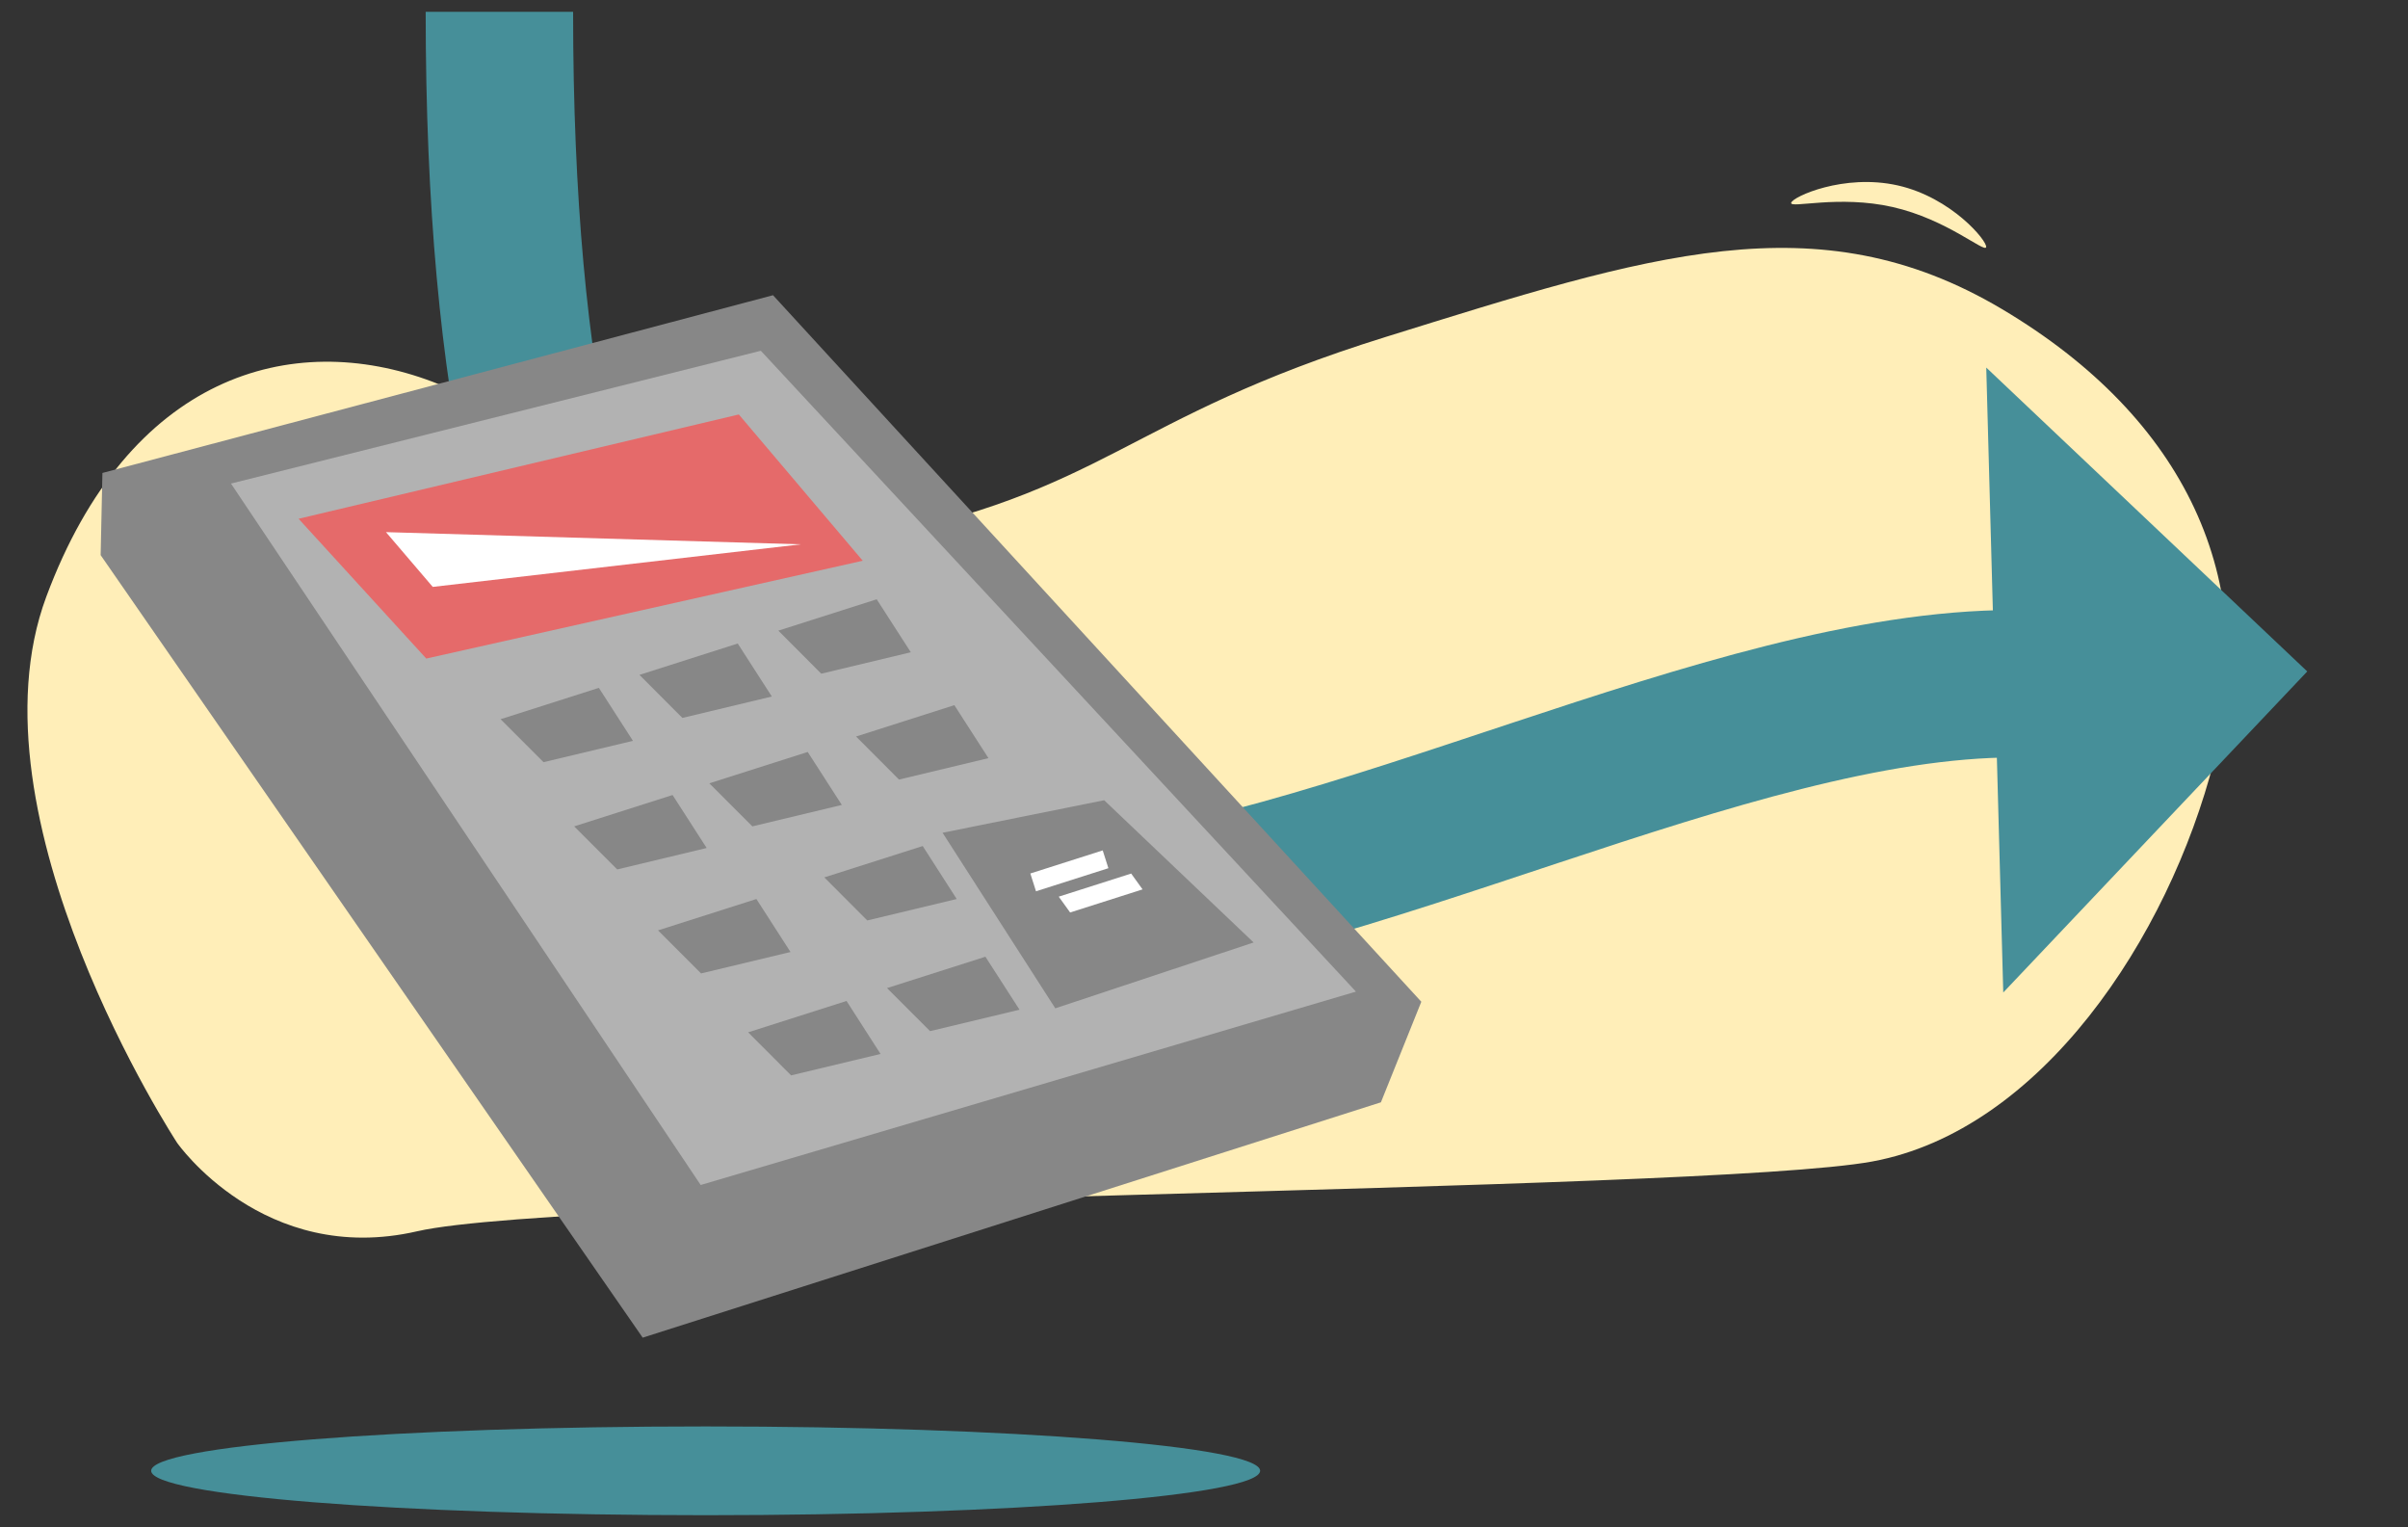 <svg xmlns="http://www.w3.org/2000/svg" viewBox="0 0 245 155.33"><rect x="0" y="0" width="245" height="155.33" fill="#333333" stroke="none"/><defs><style>.cls-1{fill:#ffeeb8;}.cls-2{fill:#468f99;}.cls-3{fill:none;stroke:#468f99;stroke-miterlimit:10;stroke-width:15px;}.cls-4{fill:#878787;}.cls-5{fill:#b2b2b2;}.cls-6{fill:#e56a6a;}.cls-7{fill:#fff;}</style></defs><title>rechner</title><g id="Bcakground"><path class="cls-1" d="M202.08,25.14c-.14.61-4-2.83-9.51-4.08s-10.47.18-10.33-.43,5.36-3,10.84-1.77S202.22,24.54,202.08,25.14Z"/></g><g id="asdsa"><path class="cls-1" d="M42.44,125.25c-15.63,3.59-24.42-9-24.42-9S-3.65,83.17,4.71,60.7,29.6,33.4,44,38.83,62.81,59.71,87.75,54.9,114.3,42.57,141,34.27s43.86-14,62.67-2.84,26.28,27.69,21.61,45.89S207.58,115,190.49,118.15,58.06,121.65,42.44,125.25Z"/></g><g id="Ebene_8" data-name="Ebene 8"><polygon class="cls-2" points="202.09 37.39 234.75 68.3 203.82 100.96 202.09 37.39"/><path class="cls-3" d="M50.81,1.2c0,154.93,95.68,68.35,154.13,68.35"/><polygon class="cls-4" points="10.24 56.47 65.39 136.07 140.5 112.13 144.61 101.9 78.65 30.03 10.42 48.11 10.24 56.47"/><polygon class="cls-5" points="23.5 49.19 71.29 120.54 137.96 100.87 77.41 35.68 23.5 49.19"/><polygon class="cls-6" points="30.38 52.77 43.37 66.99 87.78 57.04 75.17 42.16 30.38 52.77"/><polygon class="cls-7" points="39.27 54.13 44.03 59.7 81.48 55.37 39.27 54.13"/><polygon class="cls-4" points="50.93 73.16 55.3 77.53 64.4 75.36 60.93 69.97 50.93 73.16"/><polygon class="cls-4" points="65.06 68.65 69.43 73.03 78.53 70.85 75.06 65.46 65.06 68.65"/><polygon class="cls-4" points="79.19 64.15 83.56 68.53 92.67 66.35 89.2 60.96 79.19 64.15"/><polygon class="cls-4" points="58.42 84.06 62.8 88.44 71.9 86.26 68.43 80.87 58.42 84.06"/><polygon class="cls-4" points="72.17 79.68 76.55 84.06 85.65 81.88 82.18 76.49 72.17 79.68"/><polygon class="cls-4" points="87.1 74.92 91.47 79.3 100.57 77.12 97.1 71.73 87.1 74.92"/><polygon class="cls-4" points="66.95 94.64 71.33 99.02 80.43 96.84 76.96 91.45 66.95 94.64"/><polygon class="cls-4" points="83.87 89.25 88.24 93.63 97.34 91.45 93.88 86.06 83.87 89.25"/><polygon class="cls-4" points="95.9 84.71 107.37 102.57 127.55 95.87 112.34 81.4 95.9 84.71"/><polygon class="cls-4" points="76.12 105.01 80.49 109.39 89.59 107.21 86.13 101.82 76.12 105.01"/><polygon class="cls-4" points="90.25 100.51 94.63 104.89 103.73 102.71 100.26 97.32 90.25 100.51"/><rect class="cls-7" x="104.93" y="87.64" width="7.73" height="1.9" transform="translate(-21.76 37.22) rotate(-17.68)"/><polygon class="cls-7" points="107.72 91.21 115.09 88.86 116.25 90.47 108.88 92.82 107.72 91.21"/><path class="cls-2" d="M128.21,149.61c0,2.5-25.26,4.52-56.41,4.52s-56.42-2-56.42-4.52,25.26-4.51,56.42-4.51S128.21,147.12,128.21,149.61Z"/></g></svg>